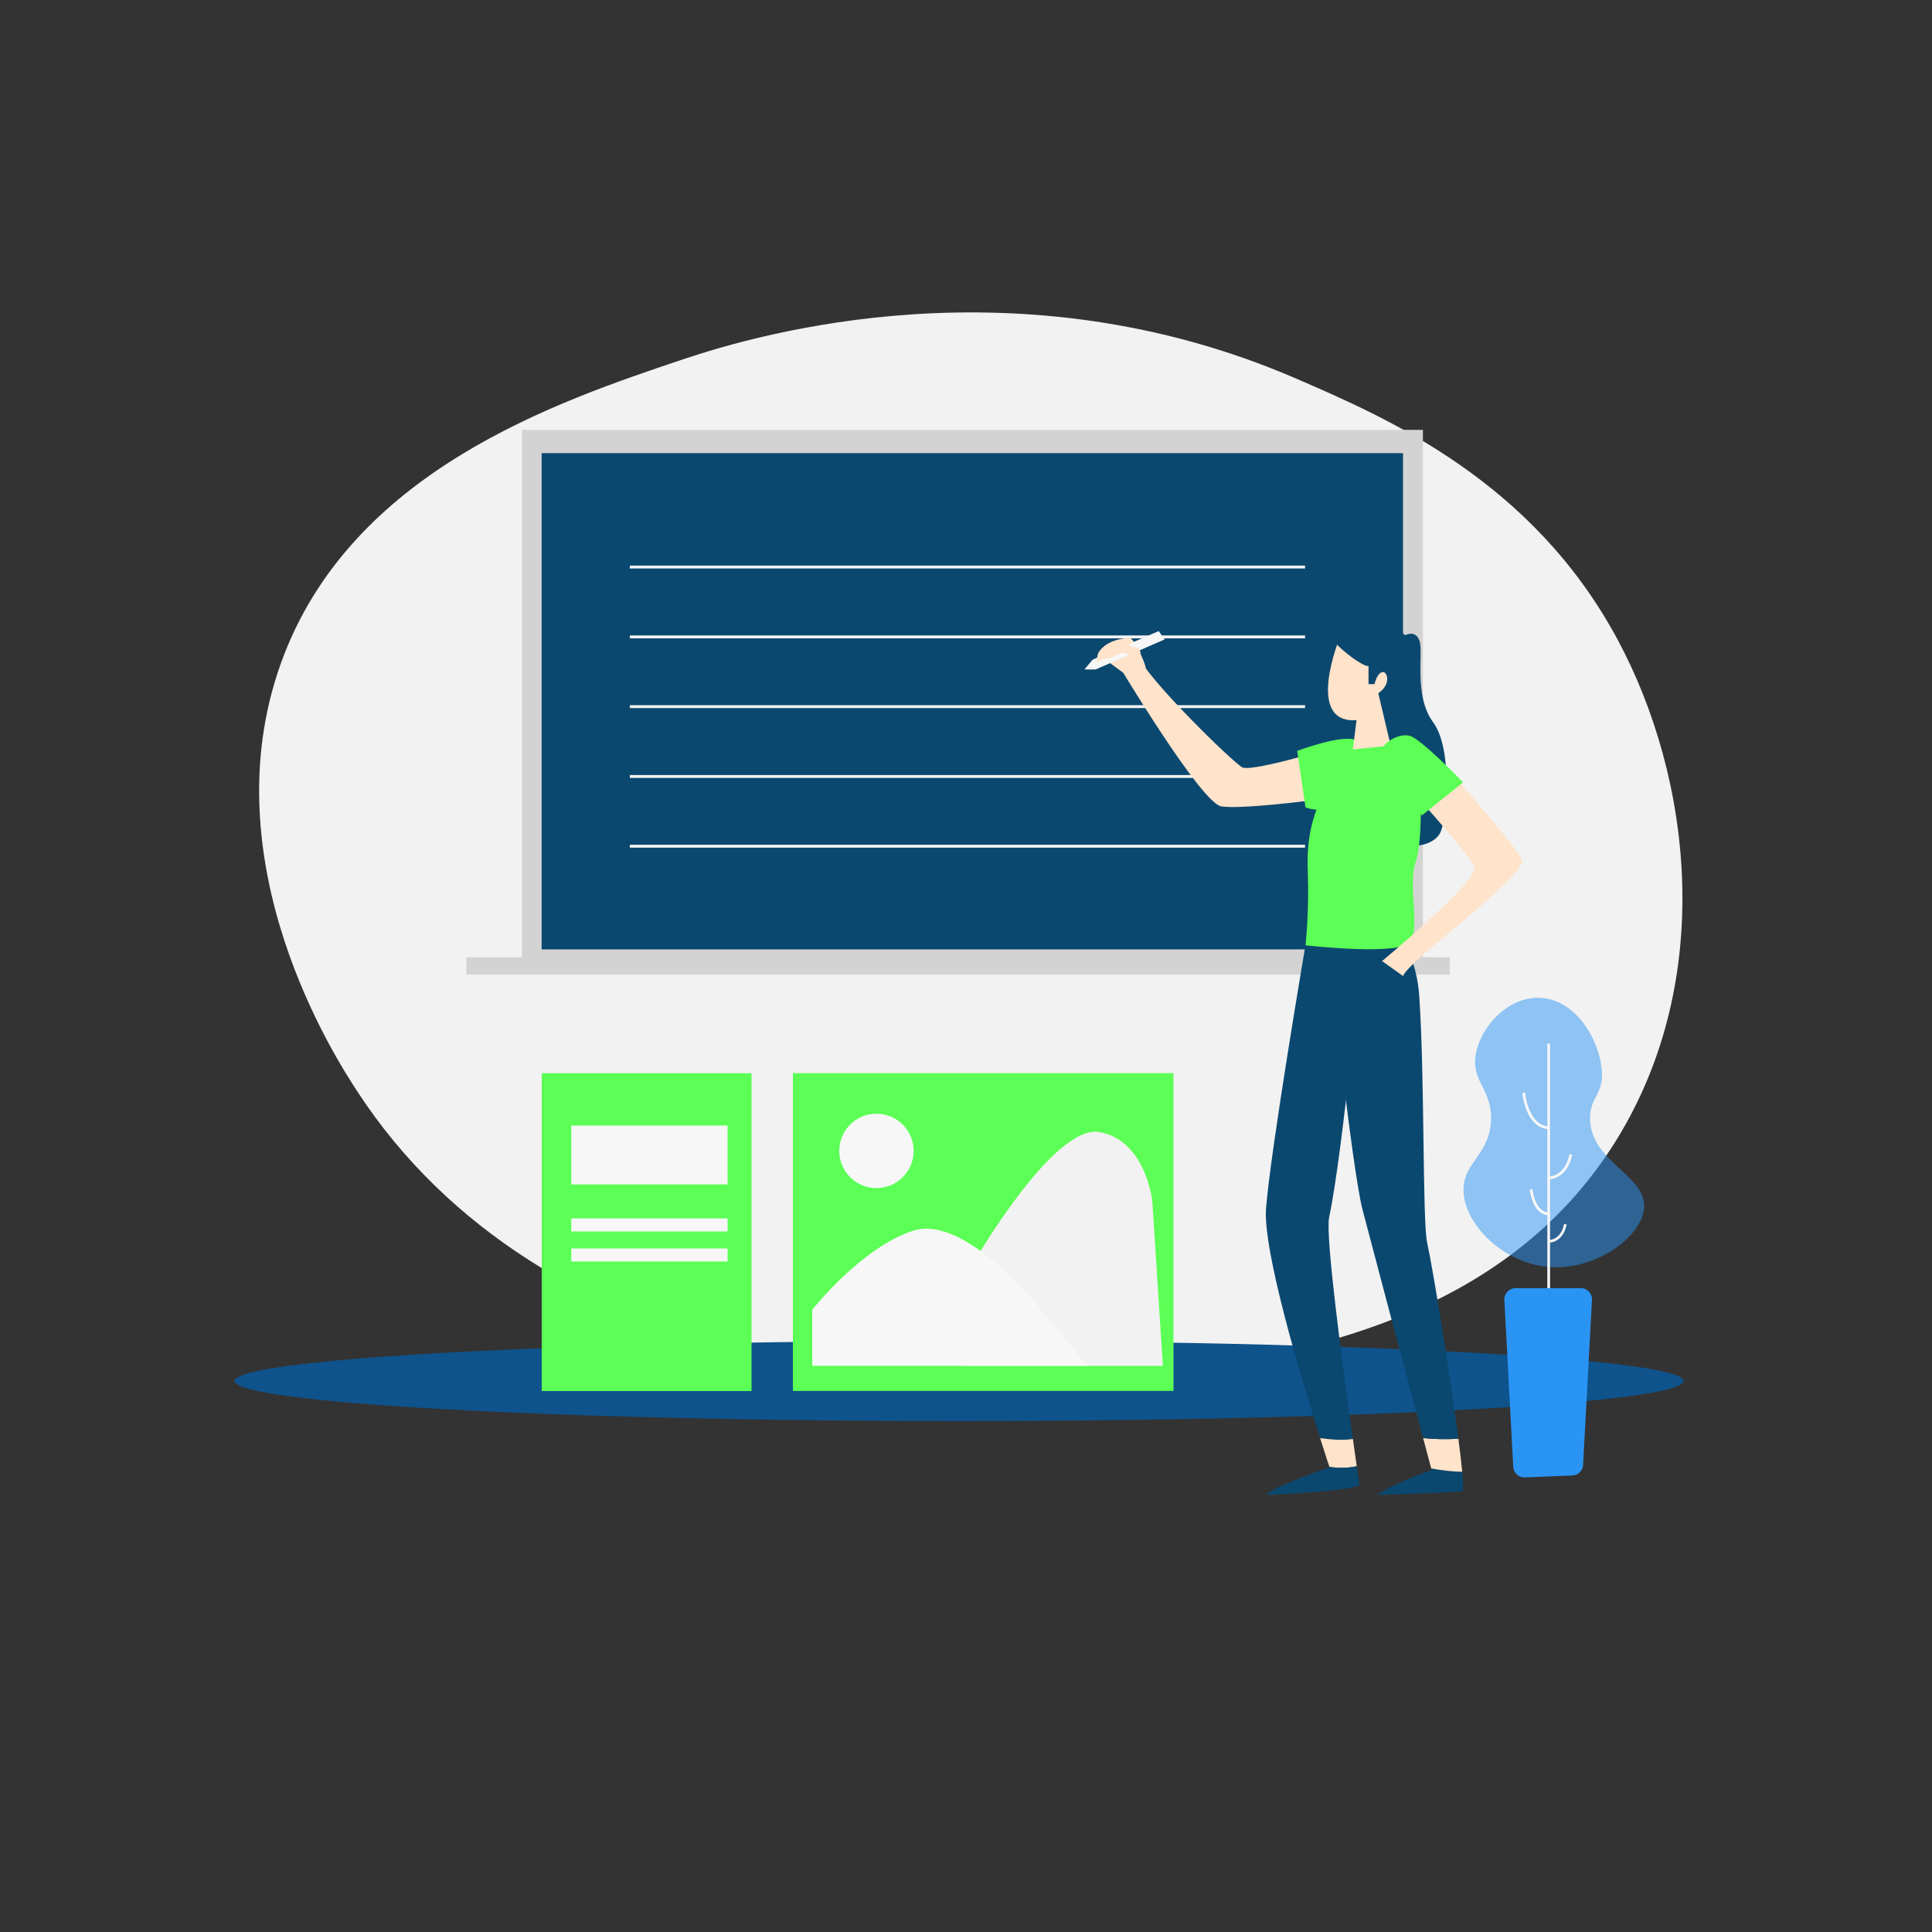 <svg xmlns="http://www.w3.org/2000/svg" xmlns:xlink="http://www.w3.org/1999/xlink" version="1.1" id="Layer_1" x="0px" y="0px" viewBox="0 0 2000 2000" style="enable-background:new 0 0 2000 2000;" xml:space="preserve">
<rect x="0" y="0" width="2000" height="2000" fill="#333333" stroke="none"/>
<style xmlns="http://www.w3.org/2000/svg" type="text/css">
	.st0{fill:#F2F2F2;}
	.st1{fill:#0E538C;}
	.st2{fill:#D3D3D3;}
	.st3{fill:#0B4870;}
	.st4{fill:#5cff55;}
	.st5{fill:#F7F7F7;}
	.st6{fill:#FFE3CA;}
	.st7{opacity:0.5;}
	.st8{fill:#2A94F4;}
</style>
<g xmlns="http://www.w3.org/2000/svg" id="Gloor">
	<path class="st0" d="M369.8,1129.7C348.7,1097.4,216,893.8,291,686c71.5-198.2,285-270,416-314c79.5-26.7,347.4-104.5,635,20   c94.3,40.8,244.5,105.8,332.8,270.6c76.5,142.7,101.2,350.3-0.8,516.4c-116.2,189.4-334.3,222.6-468,243   C963.3,1459,560.2,1421.9,369.8,1129.7z"/>
	<ellipse class="st1" cx="992.8" cy="1429.6" rx="750" ry="41.5"/>
	<path class="st0" d="M150,15"/>
</g>
<g xmlns="http://www.w3.org/2000/svg" id="Teaching_Materials">
	<rect x="482.8" y="990.9" class="st2" width="1018" height="18"/>
	<rect x="540.4" y="445" class="st2" width="932.6" height="549.5"/>
	<rect x="560.7" y="469.1" class="st3" width="891.7" height="513.7"/>
	<rect x="560.8" y="1111" class="st4" width="217.2" height="329"/>
	<rect x="591.4" y="1165.2" class="st5" width="161.8" height="60.9"/>
	<rect x="591.4" y="1261.3" class="st5" width="161.8" height="13.5"/>
	<rect x="591.4" y="1292.4" class="st5" width="161.8" height="13.5"/>
	<rect x="820.8" y="1110.9" class="st4" width="394" height="329"/>
	<path class="st0" d="M1006.8,1308.9c0,0,83-145,131-137s55,71,55,71l11,171h-205L1006.8,1308.9z"/>
	<circle class="st5" cx="907.3" cy="1191.4" r="38.5"/>
	<path class="st5" d="M840.8,1355.9c0,0,51-65,105-82s132,82,132,82l48,58h-285V1355.9z"/>
	<g>
		<rect x="652" y="585.5" class="st0" width="699" height="3"/>
	</g>
	<g>
		<rect x="652" y="657.8" class="st0" width="699" height="3"/>
	</g>
	<g>
		<rect x="652" y="730" class="st0" width="699" height="3"/>
	</g>
	<g>
		<rect x="652" y="802.3" class="st0" width="699" height="3"/>
	</g>
	<g>
		<rect x="652" y="874.5" class="st0" width="699" height="3"/>
	</g>
</g>
<g xmlns="http://www.w3.org/2000/svg" id="Person">
	<path class="st3" d="M1400.5,1489.6c-10.4-74.1-28.7-210.1-24.6-229.3c14.8-69.9,34.6-286.4,34.6-286.4l-59.1,4.7   c0,0-36.1,211.8-40.8,272.4c-3.4,43.9,36.9,177.6,56,237.8C1377.6,1490.1,1389.6,1491.5,1400.5,1489.6z"/>
	<path class="st6" d="M1404.5,1517.8c-1.1-7.7-2.5-17.2-4-28.2c-10.9,1.8-23,0.5-33.9-0.8c5.3,16.8,9,27.9,9.6,29.7   C1385.7,1520,1395,1519.8,1404.5,1517.8z"/>
	<path class="st3" d="M1376.2,1518.5c0.1,0.2,0.1,0.3,0.1,0.3s-60.6,21-65.3,28.8c0,0,80.8-3.1,96.4-10.1c0,0-1.1-7.3-2.9-19.6   C1395,1519.8,1385.7,1520,1376.2,1518.5z"/>
	<path class="st3" d="M1482,1521.9c0,0-30.3,9.3-56.7,25.6c0,0,82.4-2.3,88.6-3.9c1.1-0.3,0.9-7.8-0.2-20.1   c-10.7-0.1-21.5-1.5-32.1-3.5C1481.9,1521.3,1482,1521.9,1482,1521.9z"/>
	<path class="st6" d="M1473.2,1488.7c4.2,15.9,7.2,27.2,8.4,31.4c10.7,2,21.4,3.3,32.1,3.5c-0.9-9.1-2.2-20.9-4-34.3   C1497.5,1490.2,1485.5,1489.8,1473.2,1488.7z"/>
	<path class="st3" d="M1469.2,1031.1c-2.4-35.9-16.3-55.4-16.7-57.1l-77.7,3c0,0,24.1,230.2,35.7,275.3   c8.9,34.3,45.6,172.3,62.7,236.5c12.3,1.1,24.3,1.5,36.5,0.5c-8.6-66.5-26-173.8-32.3-202.8   C1472.4,1263.9,1475,1115.7,1469.2,1031.1z"/>
	<path class="st6" d="M1351.4,782c0,0-56.7,16.3-65.3,12.4c-8.5-3.9-98.7-91.7-108.8-116.6l-20.2,9.3c0,0,86.3,144.6,107.3,147.7   c21,3.1,92.5-6.2,92.5-6.2L1351.4,782z"/>
	<path class="st4" d="M1342.9,777.3l8.5,58.3c0,0,14,7,28.8-2.3c14.8-9.3,37.6-61.8,22.7-67.4S1342.9,777.3,1342.9,777.3z"/>
	<path class="st6" d="M1167.6,700l-26.4-19.4c0,0,23.3-23.3,28.8-20.2c5.4,3.1,15.9,26.5,16.1,31.5   C1186.3,696.9,1167.6,700,1167.6,700z"/>
	<path class="st3" d="M1383.6,668.9c0,0-15.1-19.1-3.4-24.5c11.7-5.4,35-5.4,48.2-1.6c13.2,3.9,26.4,14.8,26.4,14.8   s10.9-6.2,14.8,6.2s-6.2,56.7,14,83.9s14.8,101,7,115c-7.8,14-35,17.1-42.7,6.2c-7.8-10.9-37.3-143-37.3-143L1383.6,668.9z"/>
	<path class="st4" d="M1405.9,761.8c0,0-24.9,33.4-35,56.7c-10.1,23.3-18.7,43.5-17.1,83.9s-2.3,76.2-2.3,76.2s100.7,11.5,109.2-4.3   c8.9-16.7-3.1-59.1,4.7-81.6c7.8-22.5,5.1-78.9,4.3-89S1454.8,771.1,1405.9,761.8z"/>
	<path class="st6" d="M1387.2,659.2c0,0-37.3,90.2,17.1,86.3l-3.9,30.3l38.1-3.9v-49l14-52.1L1387.2,659.2z"/>
	<path class="st6" d="M1504.6,802.9c0,0,63.7,71.5,70.7,87c7,15.5-118.9,105.7-122.8,120.5l-21.8-15.5c0,0,101-83.9,95.6-97.2   c-5.4-13.2-56.6-69.7-56.6-69.7L1504.6,802.9z"/>
	<path class="st4" d="M1471.9,844.1l42.7-34.2c0,0-43.5-45.1-55.2-48.2c-11.7-3.1-28.8,7.8-28.8,15.5S1471.9,844.1,1471.9,844.1z"/>
	<path class="st3" d="M1416.7,689.5v18.7h6.2c0,0,2.3-10.9,7.8-12.4c5.4-1.6,10.1,12.4-3.9,21.8l11.7,49.4l12.4-30l7-66.8   c0,0-13.2-12.4-14.8-12.4c-1.6,0-47.4-3.9-47.4-3.9s-22.5,0.8-14,10.9C1390.3,674.7,1411.3,690.3,1416.7,689.5z"/>
	<polygon class="st5" points="1131.1,682.9 1199.5,653.3 1205.7,661.9 1134.2,693 1122.6,693  "/>
	<path class="st6" d="M1136.6,676.7c0,0-2.3,8.5-0.8,8.5c1.6,0,3.9-3.1,7.8-3.1c5.5,0,13.2-3.9,15.5-5.4c2.3-1.6,6.2-0.8,7.8-3.1   s3-7.4,3-7.4l0.1-5.8C1170,660.3,1145.1,660.3,1136.6,676.7z"/>
	<path class="st6" d="M1159.1,673.5c0,0,12.4,6.2,17.1,7s7-7.8,0-10.1C1169.2,668.1,1151.3,664.2,1159.1,673.5z"/>
</g>
<g xmlns="http://www.w3.org/2000/svg" id="Plant">
	<g class="st7">
		<path class="st8" d="M1605.1,1311.7c-48.6-3-89.8-44.6-90.1-79.7c-0.3-29,27.5-36.5,28.5-73c0.8-31.6-19.6-38.6-16.1-65.4    c3.6-28.2,31.3-60.6,64.5-60.7c38.2-0.1,64.2,42.6,66.4,76.8c1.5,23.2-12.7,26.5-12.3,48.4c0.8,44.8,56.7,57.6,56,91    C1701.1,1279.8,1652.9,1314.7,1605.1,1311.7z"/>
	</g>
	<g>
		<rect x="1601.8" y="1080.3" class="st5" width="2.8" height="255.1"/>
	</g>
	<g>
		<path class="st5" d="M1602.9,1168.9c-23.6-1.6-26.9-36.2-27-37.7l2.8-0.2c0,0.3,3.2,33.7,24.4,35.1L1602.9,1168.9z"/>
	</g>
	<g>
		<path class="st8" d="M1568.9,1333.5h67.6c6.6,0,11.9,5.6,11.5,12.2l-9.2,170.8c-0.3,6-5.1,10.7-11.1,10.9l-49.2,2    c-6.3,0.3-11.7-4.6-12-10.9l-9.2-172.8C1557,1339.1,1562.3,1333.5,1568.9,1333.5z"/>
	</g>
	<g>
		<path class="st5" d="M1602.9,1258c-16.9-1.1-19.2-25.7-19.3-26.8l2.8-0.2c0,0.2,2.2,23.2,16.7,24.2L1602.9,1258z"/>
	</g>
	<g>
		<path class="st5" d="M1602,1221l-0.1-2.8c19.8-1,22.7-23.1,22.7-23.3l2.8,0.3C1627.4,1195.5,1624.2,1220,1602,1221z"/>
	</g>
	<g>
		<path class="st5" d="M1603,1286.5l-0.1-2.8c14-0.7,16-15.9,16.1-16.5l2.8,0.3C1621.7,1267.6,1619.3,1285.7,1603,1286.5z"/>
	</g>
</g>
</svg>
